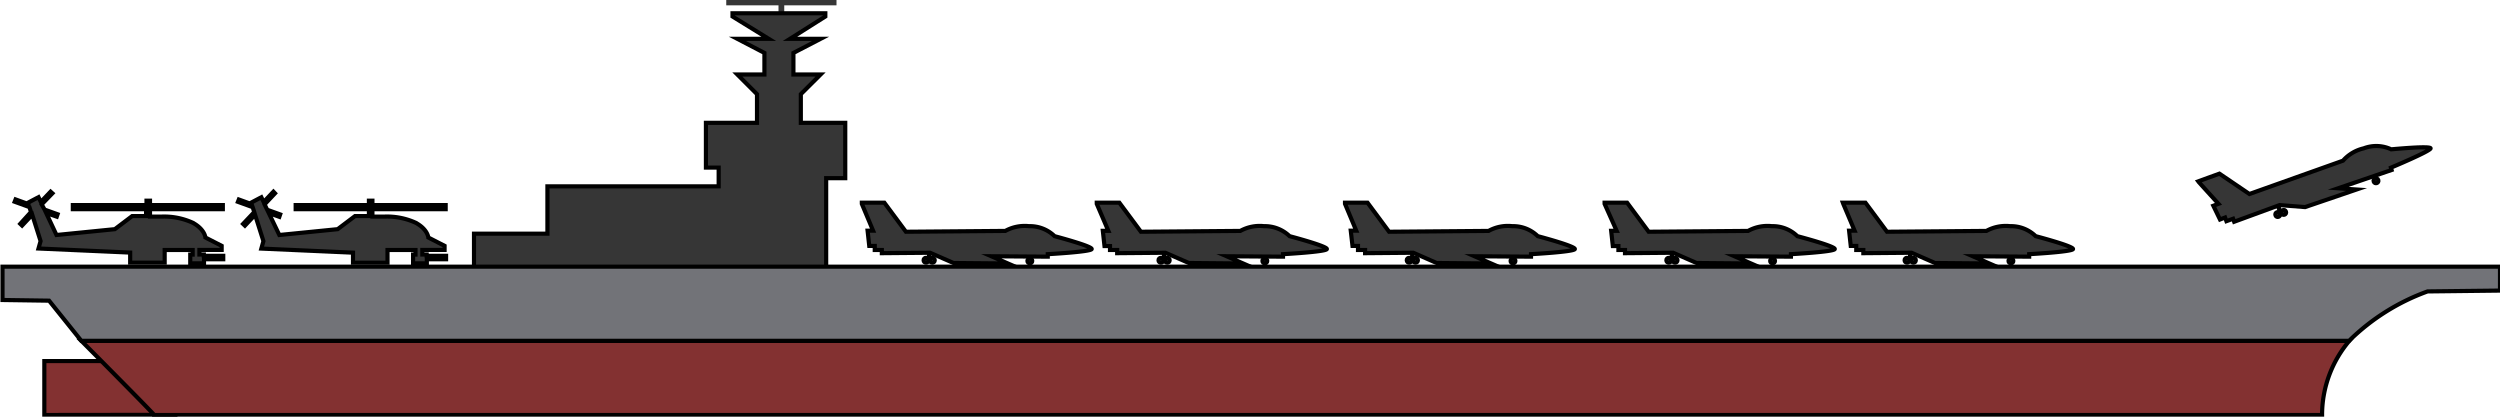 <svg xmlns="http://www.w3.org/2000/svg" viewBox="0 0 300 50"><defs><style>.cls-1,.cls-3{fill:#363636;}.cls-2{fill:#833131;}.cls-2,.cls-3,.cls-4{stroke:#000;stroke-miterlimit:10;stroke-width:0.5px;}.cls-4{fill:#727378;}</style></defs><g id="Vrstva_4" data-name="Vrstva 4"><polygon class="cls-1" points="87.15 0 87.15 0.64 93.42 0.64 93.42 1.91 94.11 1.91 94.11 0.64 100.38 0.64 100.38 0 87.15 0"/><polygon class="cls-2" points="21.27 43.33 21.05 49.78 5.32 49.8 5.32 43.33 21.27 43.33"/><path class="cls-2" d="M278.65,49.61l0,.19H18.5c0-.11-8.74-8.9-8.74-8.9H281.92A13.77,13.77,0,0,0,278.65,49.61Z"/><polygon class="cls-3" points="96.1 14.74 96.1 11.3 98.47 8.94 95.21 8.94 95.21 6.35 98.47 4.66 94.8 4.66 99.04 1.98 99.04 1.59 87.9 1.59 87.9 1.98 92.25 4.66 88.48 4.66 91.73 6.35 91.73 8.94 88.48 8.94 90.84 11.3 90.84 14.74 84.71 14.74 84.71 20.11 86.24 20.11 86.24 22.36 65.69 22.36 65.69 28.04 56.88 28.04 56.88 33.34 87.45 33.34 87.45 32.17 99.14 32.17 99.14 21.38 101.43 21.38 101.43 14.74 96.1 14.74"/><path class="cls-4" d="M300,32v2.87l-8.69.1a26,26,0,0,0-9.42,5.93H9.76L5.89,36.08.3,36V32Z"/><rect class="cls-3" x="123.58" y="30.32" width="0.03" height="0.78"/><ellipse class="cls-3" cx="123.58" cy="31.31" rx="0.29" ry="0.29"/><rect class="cls-3" x="111.48" y="30.24" width="0.03" height="0.78"/><ellipse class="cls-3" cx="111.88" cy="31.23" rx="0.29" ry="0.29"/><ellipse class="cls-3" cx="111.12" cy="31.23" rx="0.29" ry="0.29"/><path class="cls-3" d="M126.55,28.34a4.25,4.25,0,0,0-3.07-1.2,4.82,4.82,0,0,0-2.84.57l-11.93.1-2.59-3.49-2.7,0,0,.14,1.35,3.22h-.66l.2,1.83.66,0V30h.85v.38l5.79-.05,2.81,1.23,6.54.06-2-.87,6.77.05v-.3s5.17-.28,5.27-.61S127,28.46,126.55,28.34Z"/><rect class="cls-3" x="151.78" y="30.32" width="0.03" height="0.78"/><ellipse class="cls-3" cx="151.78" cy="31.31" rx="0.29" ry="0.29"/><rect class="cls-3" x="139.67" y="30.24" width="0.03" height="0.78"/><ellipse class="cls-3" cx="140.07" cy="31.23" rx="0.29" ry="0.29"/><ellipse class="cls-3" cx="139.31" cy="31.23" rx="0.29" ry="0.29"/><path class="cls-3" d="M154.75,28.34a4.27,4.27,0,0,0-3.07-1.2,4.8,4.8,0,0,0-2.84.57l-11.93.1-2.59-3.49-2.71,0,0,.14L133,27.7h-.66l.2,1.83.66,0V30h.86v.38l5.79-.05,2.81,1.23,6.53.06-2-.87,6.77.05v-.3s5.17-.28,5.26-.61S155.21,28.46,154.75,28.34Z"/><rect class="cls-3" x="181.56" y="30.32" width="0.03" height="0.78"/><ellipse class="cls-3" cx="181.56" cy="31.31" rx="0.29" ry="0.29"/><rect class="cls-3" x="169.46" y="30.24" width="0.03" height="0.78"/><ellipse class="cls-3" cx="169.86" cy="31.23" rx="0.29" ry="0.29"/><ellipse class="cls-3" cx="169.1" cy="31.23" rx="0.29" ry="0.29"/><path class="cls-3" d="M184.53,28.34a4.22,4.22,0,0,0-3.06-1.2,4.78,4.78,0,0,0-2.84.57l-11.94.1-2.59-3.49-2.7,0,0,.14,1.35,3.22h-.66l.21,1.83.66,0V30h.85v.38l5.79-.05,2.8,1.23,6.54.06-2-.87,6.78.05v-.3s5.17-.28,5.26-.61S185,28.46,184.53,28.34Z"/><rect class="cls-3" x="212.71" y="30.32" width="0.03" height="0.78"/><ellipse class="cls-3" cx="212.71" cy="31.31" rx="0.29" ry="0.29"/><rect class="cls-3" x="200.61" y="30.24" width="0.03" height="0.78"/><ellipse class="cls-3" cx="201.01" cy="31.23" rx="0.29" ry="0.29"/><ellipse class="cls-3" cx="200.25" cy="31.23" rx="0.29" ry="0.29"/><path class="cls-3" d="M215.68,28.34a4.22,4.22,0,0,0-3.06-1.2,4.84,4.84,0,0,0-2.85.57l-11.93.1-2.59-3.49-2.7,0,0,.14L194,27.7h-.66l.2,1.83.67,0V30H195v.38l5.78-.05,2.81,1.23,6.54.06-2-.87,6.78.05v-.3s5.17-.28,5.26-.61S216.14,28.46,215.68,28.34Z"/><rect class="cls-3" x="241.31" y="30.32" width="0.03" height="0.78"/><ellipse class="cls-3" cx="241.31" cy="31.31" rx="0.29" ry="0.29"/><rect class="cls-3" x="229.21" y="30.24" width="0.03" height="0.78"/><ellipse class="cls-3" cx="229.61" cy="31.23" rx="0.29" ry="0.29"/><ellipse class="cls-3" cx="228.84" cy="31.23" rx="0.29" ry="0.29"/><path class="cls-3" d="M244.28,28.34a4.25,4.25,0,0,0-3.07-1.2,4.82,4.82,0,0,0-2.84.57l-11.93.1-2.59-3.49-2.71,0,.05.14,1.36,3.22h-.66l.2,1.83.66,0V30h.85v.38l5.79-.05,2.81,1.23,6.53.06-2-.87,6.77.05v-.3s5.17-.28,5.26-.61S244.74,28.46,244.28,28.34Z"/><rect class="cls-3" x="284.92" y="20.74" width="0.03" height="0.78" transform="translate(9.03 95.36) rotate(-19.3)"/><ellipse class="cls-3" cx="285.12" cy="21.7" rx="0.29" ry="0.29" transform="translate(8.85 95.45) rotate(-19.3)"/><rect class="cls-3" x="273.48" y="24.67" width="0.03" height="0.78" transform="translate(7.09 91.8) rotate(-19.3)"/><ellipse class="cls-3" cx="274.05" cy="25.49" rx="0.29" ry="0.29" transform="translate(6.97 92.01) rotate(-19.3)"/><ellipse class="cls-3" cx="273.33" cy="25.75" rx="0.29" ry="0.29" transform="translate(6.85 91.78) rotate(-19.3)"/><path class="cls-3" d="M286.94,17.92a4.21,4.21,0,0,0-3.29-.12,4.75,4.75,0,0,0-2.49,1.48l-11.23,4-3.6-2.44-2.54.92.09.12,2.34,2.58-.62.23.8,1.65.61-.24.16.44.8-.29.13.36,5.45-2,3.06.24,6.18-2.11-2.2-.15,6.4-2.19-.08-.28s4.78-2,4.76-2.32S287.42,17.88,286.94,17.92Z"/><path class="cls-3" d="M26.74,25.1v-.49H18v-.53h-.42v.53H8.74v.49h8.79v.83H15.86L13.78,27.5l-7,.7L5.54,25.56,6.81,26l.1-.29-1.56-.56L5,24.53,6.29,23.2,6.07,23,4.9,24.23l-.28-.57-1.21.64,0,.19-1.54-.56-.11.28,1.77.64.19.59L2.43,26.86l.22.21,1.22-1.3,1,3.16-.25.89,11,.49v1.21h4.14V30h3.36v.55h-.29v1.05h1.65v-.49h2.31v-.41l-2.33,0v-.16h-.53l0-.55h2.67v-.49l-1.95-1s-.08-1-1.54-1.78a8.28,8.28,0,0,0-3.65-.73H18V25.1Z"/><path class="cls-3" d="M53.48,25.1v-.49H44.69v-.53h-.42v.53H35.48v.49h8.79v.83H42.6L40.52,27.5l-7,.7-1.27-2.64,1.27.46.1-.29-1.56-.56-.31-.64L33,23.2,32.81,23l-1.17,1.24-.28-.57-1.21.64.05.19-1.54-.56-.11.28,1.77.64.19.59-1.34,1.42.22.21,1.22-1.3,1,3.16-.25.89,11,.49v1.21h4.14V30h3.36v.55h-.29v1.05h1.65v-.49h2.31v-.41l-2.33,0v-.16h-.52l0-.55h2.67v-.49l-1.95-1s-.08-1-1.54-1.78a8.28,8.28,0,0,0-3.65-.73H44.69V25.1Z"/></g></svg>